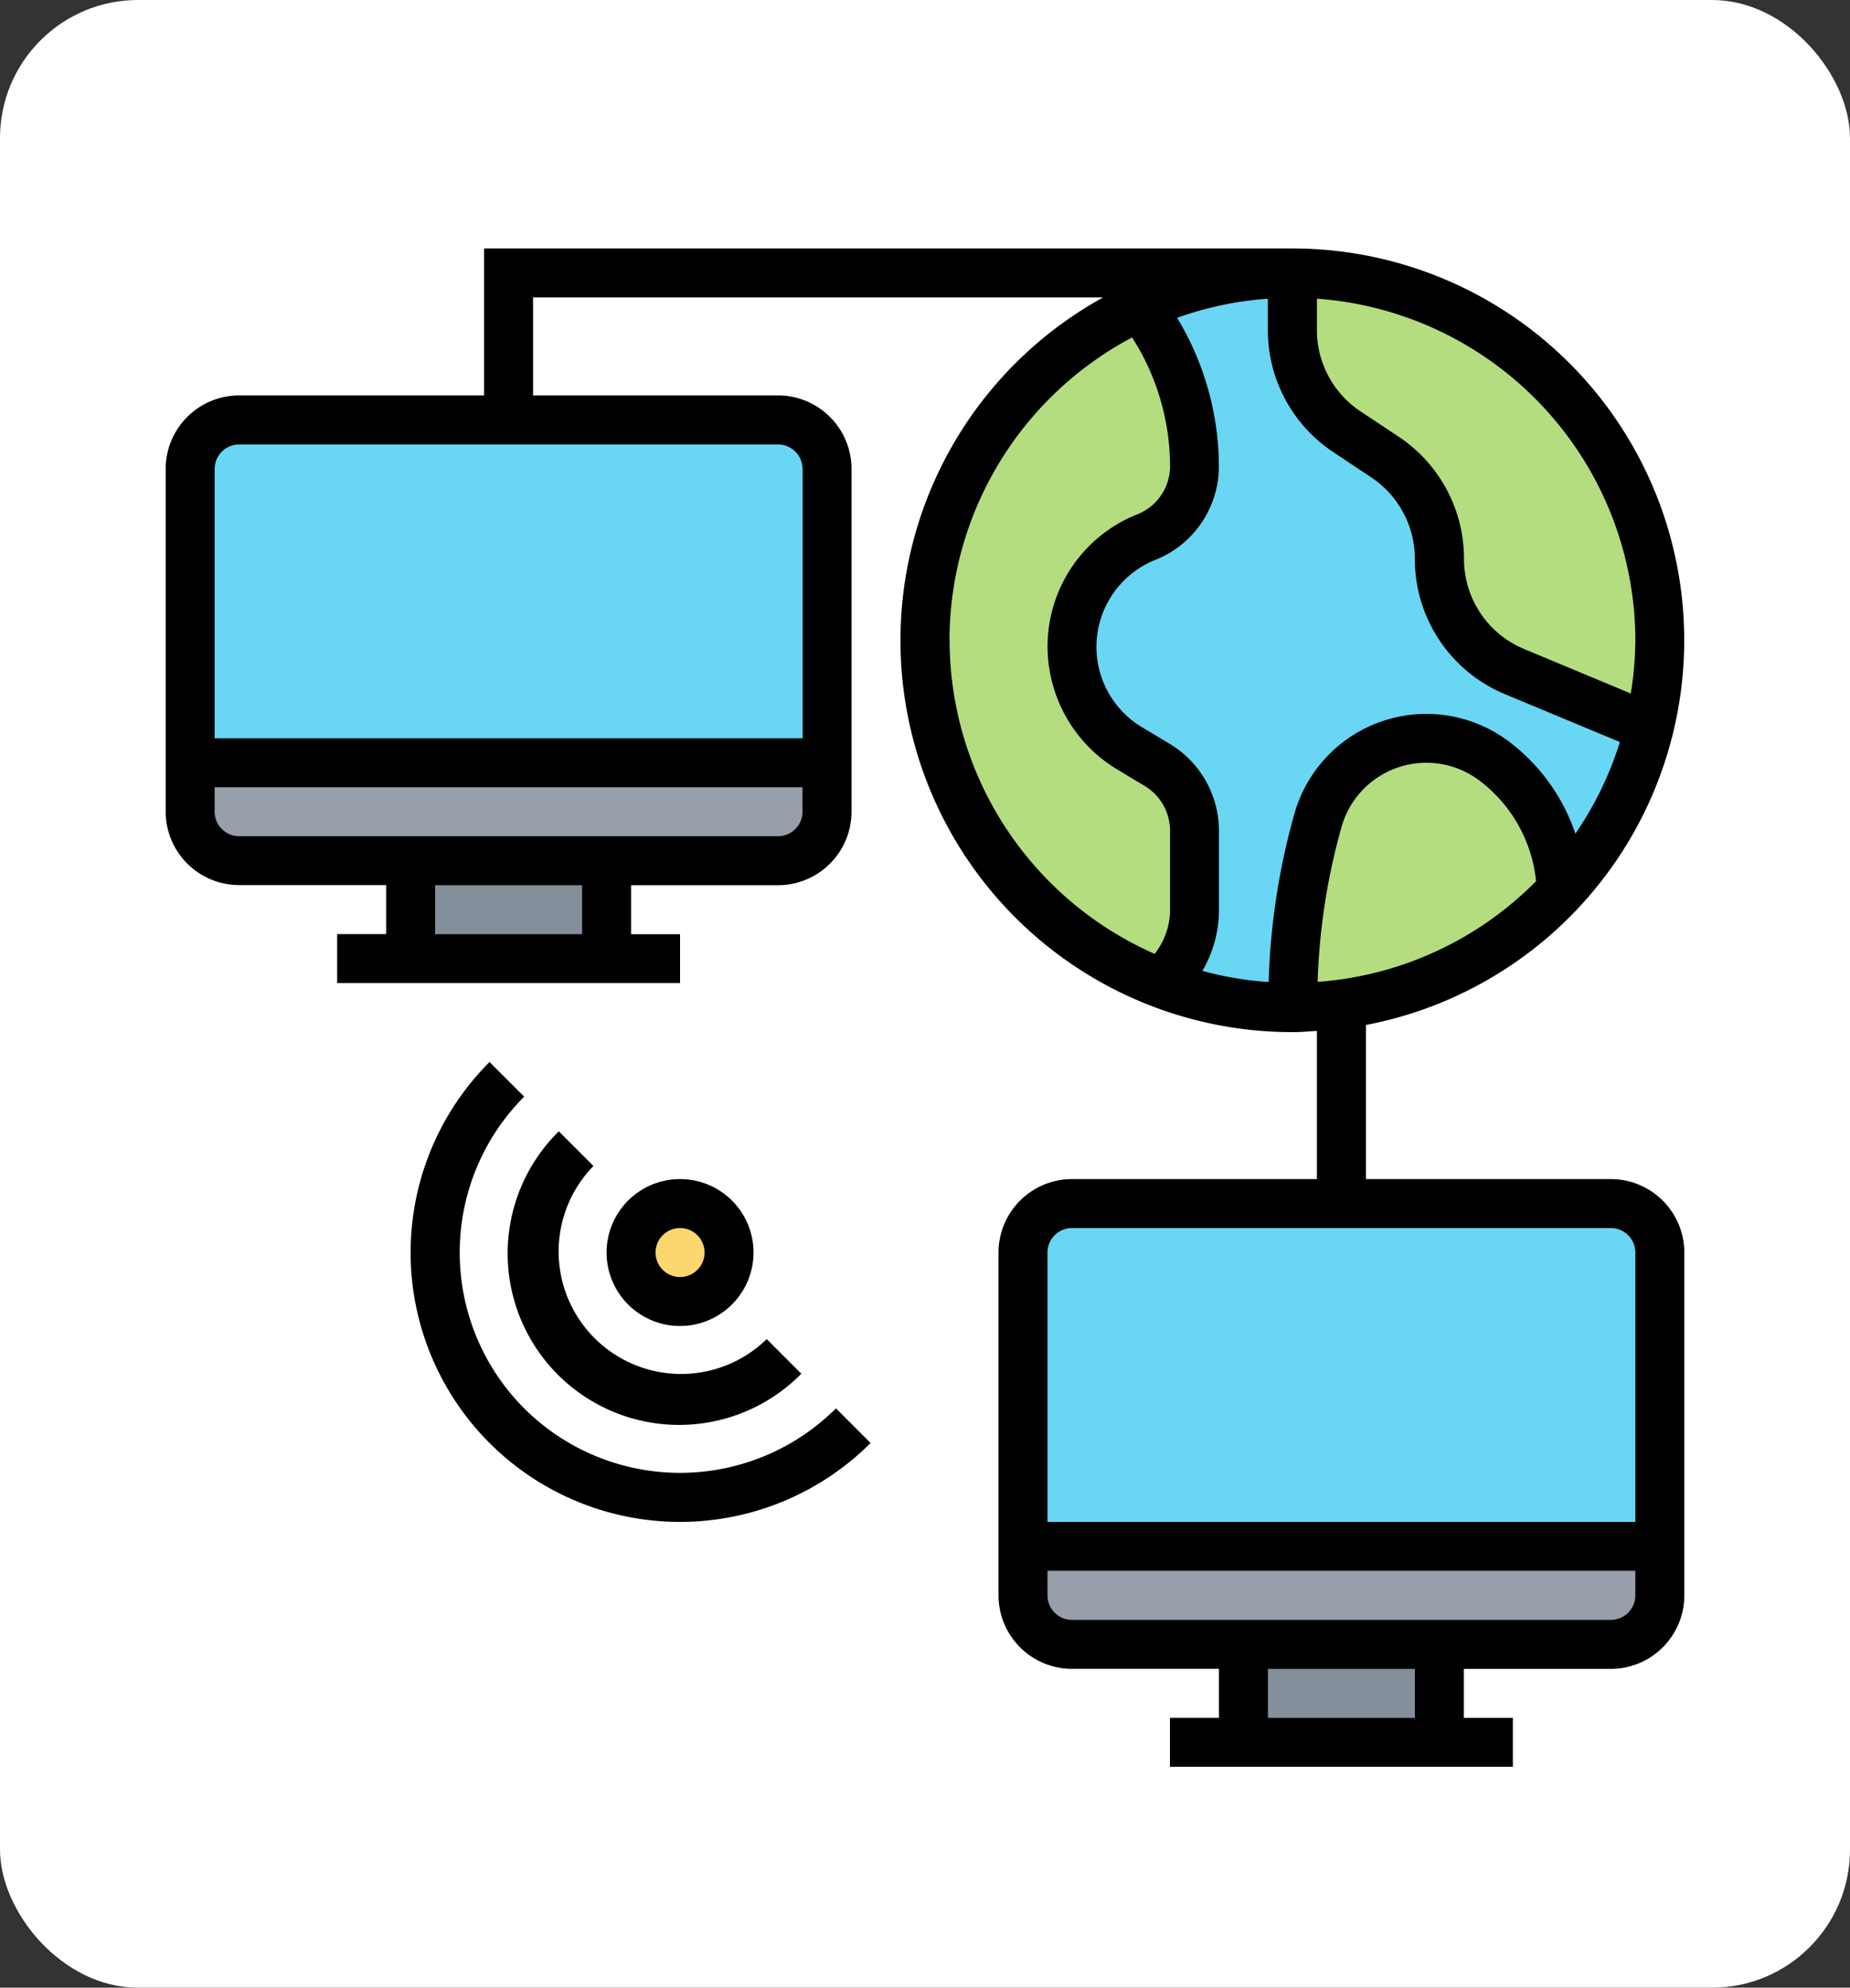 <svg xmlns="http://www.w3.org/2000/svg" xmlns:xlink="http://www.w3.org/1999/xlink" width="67" height="72" viewBox="0 0 67 72">
  <rect x="0" y="0" width="67" height="72" fill="#333333" stroke="none"/>
  <defs>
    <clipPath id="clip-path">
      <rect id="Rectángulo_34196" data-name="Rectángulo 34196" width="55" height="55" transform="translate(-9417 -3097)" fill="#2ff980"/>
    </clipPath>
  </defs>
  <g id="Grupo_83839" data-name="Grupo 83839" transform="translate(8725 3141)">
    <g id="Grupo_83838" data-name="Grupo 83838">
      <rect id="Rectángulo_34393" data-name="Rectángulo 34393" width="67" height="72" rx="5" transform="translate(-8725 -3141)" fill="#fff"/>
      <g id="Enmascarar_grupo_104" data-name="Enmascarar grupo 104" transform="translate(698 -35)" clip-path="url(#clip-path)">
        <g id="lan" transform="translate(-9417 -3097)">
          <path id="Trazado_115154" data-name="Trazado 115154" d="M20.4,36.371A1.774,1.774,0,1,1,18.629,34.6,1.774,1.774,0,0,1,20.4,36.371Zm0,0" fill="#fcd770"/>
          <path id="Trazado_115155" data-name="Trazado 115155" d="M39.032,50.565h7.1v3.548h-7.1Zm0,0" fill="#838f9b"/>
          <path id="Trazado_115156" data-name="Trazado 115156" d="M8.871,22.177h7.1v3.548h-7.1Zm0,0" fill="#838f9b"/>
          <path id="Trazado_115157" data-name="Trazado 115157" d="M54.113,47.016V48.79a1.779,1.779,0,0,1-1.774,1.774H32.823a1.779,1.779,0,0,1-1.774-1.774V47.016Zm0,0" fill="#969faa"/>
          <path id="Trazado_115158" data-name="Trazado 115158" d="M23.952,18.629V20.4a1.779,1.779,0,0,1-1.774,1.774H2.661A1.779,1.779,0,0,1,.887,20.4V18.629Zm0,0" fill="#969faa"/>
          <g id="Grupo_81231" data-name="Grupo 81231">
            <path id="Trazado_115159" data-name="Trazado 115159" d="M54.113,36.371V47.016H31.048V36.371A1.779,1.779,0,0,1,32.823,34.6H52.339A1.779,1.779,0,0,1,54.113,36.371Zm0,0" fill="#69d6f4"/>
            <path id="Trazado_115160" data-name="Trazado 115160" d="M23.952,7.984V18.629H.887V7.984A1.779,1.779,0,0,1,2.661,6.21H22.177A1.779,1.779,0,0,1,23.952,7.984Zm0,0" fill="#69d6f4"/>
            <path id="Trazado_115161" data-name="Trazado 115161" d="M53.723,17.352h.009a13.2,13.2,0,0,1-3.175,5.89l-.009-.009a6.124,6.124,0,0,0-2.44-4.675,4.076,4.076,0,0,0-4.905.009A4,4,0,0,0,41.738,20.7a24.031,24.031,0,0,0-.931,6.635V27.5a13.147,13.147,0,0,1-4.772-.887l.009-.009a3.523,3.523,0,0,0,1.215-2.653V21.086a2.77,2.77,0,0,0-1.348-2.378l-1.011-.6a4.284,4.284,0,0,1,.612-7.647,2.785,2.785,0,0,0,1.748-2.582,9.531,9.531,0,0,0-1.97-5.784A13.04,13.04,0,0,1,40.806.887V2.954a4.41,4.41,0,0,0,1.97,3.681l1.383.923a4.41,4.41,0,0,1,1.97,3.681,4.438,4.438,0,0,0,2.723,4.089Zm0,0" fill="#69d6f4"/>
          </g>
          <path id="Trazado_115162" data-name="Trazado 115162" d="M48.107,18.558a6.124,6.124,0,0,1,2.44,4.675l.009.009A13.273,13.273,0,0,1,40.806,27.5v-.168a24.031,24.031,0,0,1,.931-6.635A4,4,0,0,1,43.2,18.567a4.076,4.076,0,0,1,4.905-.009Zm0,0" fill="#b4dd7f"/>
          <path id="Trazado_115163" data-name="Trazado 115163" d="M54.113,14.194a13.2,13.2,0,0,1-.382,3.158h-.009l-4.87-2.023a4.438,4.438,0,0,1-2.723-4.089,4.41,4.41,0,0,0-1.97-3.681l-1.383-.923a4.41,4.41,0,0,1-1.97-3.681V.887A13.312,13.312,0,0,1,54.113,14.194Zm0,0" fill="#b4dd7f"/>
          <path id="Trazado_115164" data-name="Trazado 115164" d="M37.258,21.086v2.865A3.523,3.523,0,0,1,36.043,26.6l-.009.009a13.3,13.3,0,0,1-.745-24.519,9.531,9.531,0,0,1,1.97,5.784,2.785,2.785,0,0,1-1.748,2.582,4.284,4.284,0,0,0-.612,7.647l1.011.6a2.77,2.77,0,0,1,1.348,2.378Zm0,0" fill="#b4dd7f"/>
          <path id="Trazado_115165" data-name="Trazado 115165" d="M52.339,33.71H43.468V28.128A14.19,14.19,0,0,0,40.806,0H11.532V5.323H2.661A2.665,2.665,0,0,0,0,7.984V20.4a2.665,2.665,0,0,0,2.661,2.661H7.984v1.774H6.21v1.774H18.629V24.839H16.855V23.065h5.323A2.665,2.665,0,0,0,24.839,20.4V7.984a2.665,2.665,0,0,0-2.661-2.661H13.306V1.774H33.95a14.188,14.188,0,0,0,6.856,26.613c.3,0,.593-.026.887-.045V33.71H32.823a2.665,2.665,0,0,0-2.661,2.661V48.79a2.665,2.665,0,0,0,2.661,2.661h5.323v1.774H36.371V55H48.79V53.226H47.016V51.452h5.323A2.665,2.665,0,0,0,55,48.79V36.371a2.665,2.665,0,0,0-2.661-2.661ZM15.081,24.839H9.758V23.065h5.323Zm7.1-3.548H2.661a.888.888,0,0,1-.887-.887v-.887h21.29V20.4A.888.888,0,0,1,22.177,21.29Zm.887-13.306v9.758H1.774V7.984A.888.888,0,0,1,2.661,7.1H22.177A.888.888,0,0,1,23.065,7.984Zm13.3,9.963-1.01-.606a3.394,3.394,0,0,1,.485-6.062,3.644,3.644,0,0,0,2.3-3.4,10.434,10.434,0,0,0-1.513-5.368,12.331,12.331,0,0,1,3.287-.692V2.952a5.3,5.3,0,0,0,2.367,4.423l1.379.918a3.536,3.536,0,0,1,1.577,2.948,5.3,5.3,0,0,0,3.272,4.907l4.154,1.73A12.385,12.385,0,0,1,51.055,21.2a6.983,6.983,0,0,0-2.419-3.348,4.966,4.966,0,0,0-7.753,2.609,25,25,0,0,0-.937,6.113,12.294,12.294,0,0,1-2.4-.406,4.385,4.385,0,0,0,.6-2.212V21.087a3.684,3.684,0,0,0-1.778-3.14Zm5.352,8.62a23.288,23.288,0,0,1,.868-5.624,3.191,3.191,0,0,1,4.983-1.676A5.225,5.225,0,0,1,49.63,22.92,12.38,12.38,0,0,1,41.72,26.567ZM53.226,14.194a12.432,12.432,0,0,1-.165,1.927L49.2,14.51a3.532,3.532,0,0,1-2.18-3.269,5.3,5.3,0,0,0-2.367-4.423L43.271,5.9a3.534,3.534,0,0,1-1.577-2.947V1.819A12.426,12.426,0,0,1,53.226,14.194Zm-24.839,0A12.429,12.429,0,0,1,35,3.224a8.664,8.664,0,0,1,1.375,4.655,1.878,1.878,0,0,1-1.187,1.753,5.146,5.146,0,0,0-3.249,4.8,5.2,5.2,0,0,0,2.51,4.432l1.009.606a1.9,1.9,0,0,1,.917,1.618v2.864a2.589,2.589,0,0,1-.558,1.6,12.431,12.431,0,0,1-7.426-11.363Zm4.435,21.29H52.339a.888.888,0,0,1,.887.887v9.758H31.936V36.371A.888.888,0,0,1,32.823,35.484ZM45.242,53.226H39.919V51.452h5.323Zm7.1-3.548H32.823a.888.888,0,0,1-.887-.887V47.9h21.29v.887A.888.888,0,0,1,52.339,49.677Zm0,0"/>
          <path id="Trazado_115166" data-name="Trazado 115166" d="M21.29,36.371a2.661,2.661,0,1,0-2.661,2.661A2.665,2.665,0,0,0,21.29,36.371Zm-3.548,0a.887.887,0,1,1,.887.887A.888.888,0,0,1,17.742,36.371Zm0,0"/>
          <path id="Trazado_115167" data-name="Trazado 115167" d="M14.238,31.98a6.21,6.21,0,1,0,8.783,8.781l-1.254-1.254a4.436,4.436,0,0,1-6.274-6.272Zm0,0"/>
          <path id="Trazado_115168" data-name="Trazado 115168" d="M12.984,42.016a7.994,7.994,0,0,1,0-11.292L11.729,29.47a9.758,9.758,0,0,0,13.8,13.8l-1.254-1.254a7.992,7.992,0,0,1-11.291,0Zm0,0"/>
        </g>
      </g>
    </g>
  </g>
</svg>

